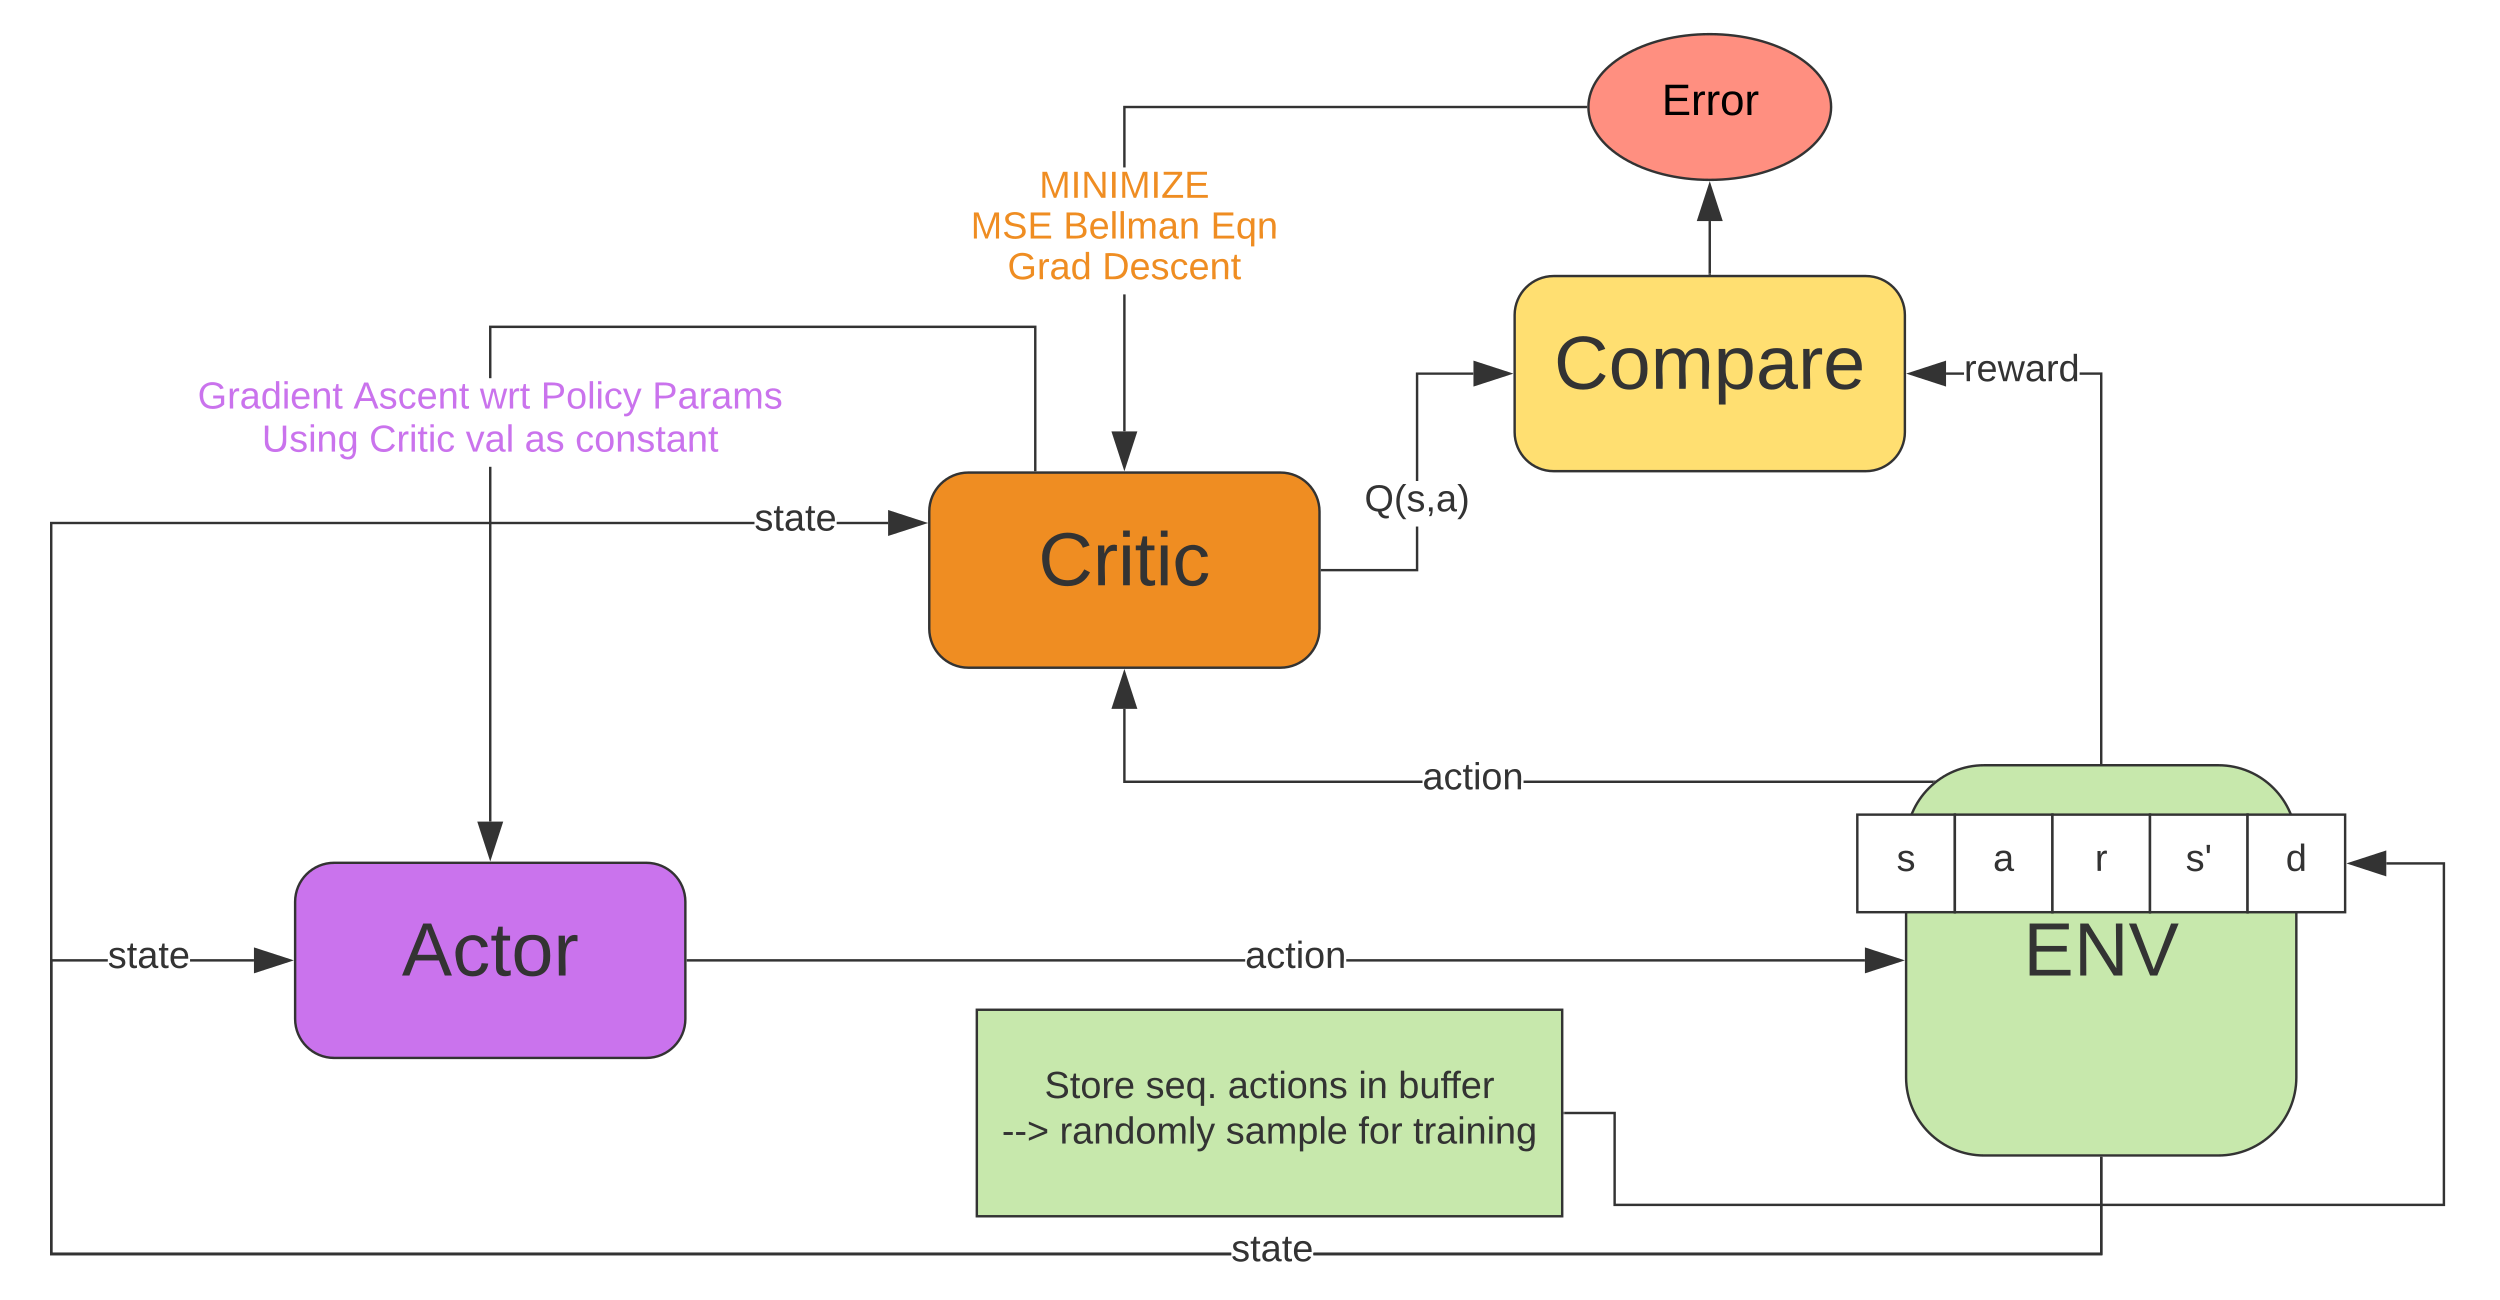 <svg xmlns="http://www.w3.org/2000/svg" xmlns:xlink="http://www.w3.org/1999/xlink" xmlns:lucid="lucid" width="1025" height="533"><g transform="translate(-359 -246)" lucid:page-tab-id="0_0"><path d="M0 0h1760v1360H0z" fill="#fff"/><path d="M496 599.75c-8.84 0-16 7.16-16 16v48c0 8.84 7.16 16 16 16h128c8.84 0 16-7.16 16-16v-48c0-8.84-7.16-16-16-16z" stroke="#333" fill="#ca73ed"/><use xlink:href="#a" transform="matrix(1,0,0,1,488,607.75) translate(35.747 38.222)"/><path d="M756 439.75c-8.84 0-16 7.16-16 16v48c0 8.84 7.16 16 16 16h128c8.84 0 16-7.16 16-16v-48c0-8.84-7.16-16-16-16z" stroke="#333" fill="#ef8d22"/><use xlink:href="#b" transform="matrix(1,0,0,1,748,447.75) translate(36.741 38.222)"/><path d="M1172.5 559.75c-17.67 0-32 14.33-32 32v96c0 17.67 14.33 32 32 32h96c17.67 0 32-14.33 32-32v-96c0-17.67-14.33-32-32-32z" stroke="#333" fill="#c7e8ac"/><use xlink:href="#c" transform="matrix(1,0,0,1,1148.5,567.75) translate(40.068 78.222)"/><path d="M403.2 640.25h-22.7v119.5h483.3v1H379.5v-121.5h23.7zm817.8 120.5H897.5v-1H1220v-39h1zm-757.88-120.5h-26.2v-1h26.2z" fill="#333"/><path d="M1221 720.76h-1v-.5h1zM477.88 639.75l-14.26 4.64v-9.3z" fill="#333"/><path d="M479.5 639.75l-16.38 5.32v-10.64zm-15.38 3.95l12.14-3.95-12.14-3.95z" fill="#333"/><use xlink:href="#d" transform="matrix(1,0,0,1,403.207,630.417) translate(0 12.444)"/><path d="M668.34 460.93H380.5V759.5h483.3v1H379.5V459.93h288.84zM1221 760.5H897.5v-1H1220v-38.75h1zM723.12 460.93h-21.08v-1h21.08z" fill="#333"/><path d="M1221 720.76h-1v-.5h1zM737.88 460.43l-14.26 4.63v-9.27z" fill="#333"/><path d="M739.5 460.43l-16.38 5.32V455.1zm-15.38 3.94l12.14-3.94-12.14-3.95z" fill="#333"/><use xlink:href="#d" transform="matrix(1,0,0,1,863.801,750.667) translate(0 12.444)"/><use xlink:href="#d" transform="matrix(1,0,0,1,668.339,451.093) translate(0 12.444)"/><path d="M996 359.18c-8.84 0-16 7.16-16 16v48c0 8.83 7.16 16 16 16h128c8.84 0 16-7.17 16-16v-48c0-8.84-7.16-16-16-16z" stroke="#333" fill="#ffdf71"/><use xlink:href="#e" transform="matrix(1,0,0,1,988,367.177) translate(8.179 38.222)"/><path d="M1221 558.75h-1V399.68h-8.35v-1h9.35zm-64.12-159.07v-1h7.37v1zM1221 559.25h-1v-.5h1zM1156.38 403.8l-14.26-4.62 14.26-4.64z" fill="#333"/><path d="M1156.88 404.5l-16.38-5.32 16.38-5.33zm-13.14-5.32l12.14 3.94v-7.9z" fill="#333"/><use xlink:href="#f" transform="matrix(1,0,0,1,1164.248,389.843) translate(0 12.444)"/><path d="M940.5 480.25H901v-1h38.5v-17.38h1zm22.62-80.57H940.5v43.53h-1V398.7h23.62zM901 480.25h-.5v-1h.5zM977.88 399.18l-14.26 4.63v-9.26z" fill="#333"/><path d="M979.5 399.18l-16.38 5.32v-10.65zm-15.38 3.94l12.14-3.94-12.14-3.95z" fill="#333"/><use xlink:href="#g" transform="matrix(1,0,0,1,918.438,443.206) translate(0 12.444)"/><path d="M1060 358.18v-21.55" stroke="#333" fill="none"/><path d="M1060.5 358.68h-1v-.52h1z" fill="#333"/><path d="M1060 321.87l4.64 14.26h-9.28z" stroke="#333" fill="#333"/><path d="M1109.75 289.88c0 16.5-22.27 29.87-49.75 29.87s-49.75-13.38-49.75-29.88S1032.52 260 1060 260s49.75 13.38 49.75 29.88z" stroke="#333" fill="#ff8f80"/><use xlink:href="#h" transform="matrix(1,0,0,1,1010.25,260) translate(30.08 33.15)"/><path d="M820.5 422.87h-1V366.7h1zm188.75-132.5H820.5v24.28h-1v-25.27h189.75z" fill="#333"/><path d="M1009.75 289.87l.02.5h-.53v-1h.53zM820 437.63l-4.64-14.26h9.28z" fill="#333"/><path d="M820 439.25l-5.32-16.38h10.64zm-3.95-15.38L820 436l3.95-12.13z" fill="#333"/><use xlink:href="#i" transform="matrix(1,0,0,1,785.086,314.653) translate(0 12.444)"/><use xlink:href="#j" transform="matrix(1,0,0,1,757,331.343) translate(0 12.444)"/><use xlink:href="#k" transform="matrix(1,0,0,1,757,331.343) translate(37.981 12.444)"/><use xlink:href="#l" transform="matrix(1,0,0,1,757,331.343) translate(98.346 12.444)"/><use xlink:href="#m" transform="matrix(1,0,0,1,772.08,348.033) translate(0 12.444)"/><use xlink:href="#n" transform="matrix(1,0,0,1,772.08,348.033) translate(38.846 12.444)"/><path d="M560.5 582.87h-1V437.4h1zm223.46-144.12h-1V380.5H560.5v20.55h-1V379.5h224.46zM783.96 439.25h-1v-.5h1zM560 597.63l-4.64-14.26h9.28z" fill="#333"/><path d="M560 599.25l-5.32-16.38h10.64zm-3.95-15.38L560 596l3.95-12.13z" fill="#333"/><use xlink:href="#o" transform="matrix(1,0,0,1,440.049,401.049) translate(0 12.444)"/><use xlink:href="#p" transform="matrix(1,0,0,1,440.049,401.049) translate(63.864 12.444)"/><use xlink:href="#q" transform="matrix(1,0,0,1,440.049,401.049) translate(115.716 12.444)"/><use xlink:href="#r" transform="matrix(1,0,0,1,440.049,401.049) translate(140.691 12.444)"/><use xlink:href="#s" transform="matrix(1,0,0,1,440.049,401.049) translate(186.407 12.444)"/><use xlink:href="#t" transform="matrix(1,0,0,1,466.386,418.721) translate(0 12.444)"/><use xlink:href="#u" transform="matrix(1,0,0,1,466.386,418.721) translate(43.988 12.444)"/><use xlink:href="#v" transform="matrix(1,0,0,1,466.386,418.721) translate(83.568 12.444)"/><use xlink:href="#w" transform="matrix(1,0,0,1,466.386,418.721) translate(107.722 12.444)"/><use xlink:href="#x" transform="matrix(1,0,0,1,466.386,418.721) translate(128.463 12.444)"/><path d="M869.53 640.25H641v-1h228.53zm254.1 0H910.96v-1h212.65zM641 640.25h-.5v-1h.5zM1138.38 639.75l-14.26 4.64v-9.3z" fill="#333"/><path d="M1140 639.75l-16.38 5.32v-10.64zm-15.38 3.95l12.14-3.95-12.14-3.95z" fill="#333"/><use xlink:href="#y" transform="matrix(1,0,0,1,869.531,630.417) translate(0 12.444)"/><path d="M1120.5 580h40v40h-40z" stroke="#333" fill="#fff"/><use xlink:href="#z" transform="matrix(1,0,0,1,1125.5,585) translate(11.111 18.069)"/><path d="M1160.5 580h40v40h-40z" stroke="#333" fill="#fff"/><use xlink:href="#A" transform="matrix(1,0,0,1,1165.5,585) translate(10.679 18.069)"/><path d="M1200.5 580h40v40h-40z" stroke="#333" fill="#fff"/><use xlink:href="#B" transform="matrix(1,0,0,1,1205.5,585) translate(12.429 18.069)"/><path d="M1240.5 580h40v40h-40z" stroke="#333" fill="#fff"/><use xlink:href="#C" transform="matrix(1,0,0,1,1245.5,585) translate(9.642 18.069)"/><path d="M1280.5 580h40v40h-40z" stroke="#333" fill="#fff"/><use xlink:href="#D" transform="matrix(1,0,0,1,1285.5,585) translate(10.679 18.069)"/><path d="M759.5 660h240v84.67h-240z" stroke="#333" fill="#c7e8ac"/><g><use xlink:href="#E" transform="matrix(1,0,0,1,764.5,665) translate(22.769 31.194)"/><use xlink:href="#F" transform="matrix(1,0,0,1,764.5,665) translate(64.207 31.194)"/><use xlink:href="#G" transform="matrix(1,0,0,1,764.5,665) translate(97.91 31.194)"/><use xlink:href="#H" transform="matrix(1,0,0,1,764.5,665) translate(151.448 31.194)"/><use xlink:href="#I" transform="matrix(1,0,0,1,764.5,665) translate(167.824 31.194)"/><use xlink:href="#J" transform="matrix(1,0,0,1,764.5,665) translate(5.269 49.861)"/><use xlink:href="#K" transform="matrix(1,0,0,1,764.5,665) translate(28.948 49.861)"/><use xlink:href="#L" transform="matrix(1,0,0,1,764.5,665) translate(97.09 49.861)"/><use xlink:href="#M" transform="matrix(1,0,0,1,764.5,665) translate(151.448 49.861)"/><use xlink:href="#N" transform="matrix(1,0,0,1,764.5,665) translate(173.873 49.861)"/></g><path d="M1000.5 702.33h20.5V740h340V600h-23.62" stroke="#333" fill="none"/><path d="M1000.5 702.83h-.5v-1h.5z" fill="#333"/><path d="M1322.62 600l14.26-4.64v9.28z" stroke="#333" fill="#333"/><path d="M820.5 566.02h121.72v1H819.5v-30.4h1zm331.15 0v1h-168v-1z" fill="#333"/><path d="M1151.63 566.96v-.94h1.1zM824.64 536.13h-9.28l4.64-14.26z" fill="#333"/><path d="M825.32 536.63h-10.64l5.32-16.38zm-9.27-1h7.9L820 523.5z" fill="#333"/><g><use xlink:href="#y" transform="matrix(1,0,0,1,942.218,557.191) translate(0 12.444)"/></g><defs><path fill="#333" d="M205 0l-28-72H64L36 0H1l101-248h38L239 0h-34zm-38-99l-47-123c-12 45-31 82-46 123h93" id="O"/><path fill="#333" d="M96-169c-40 0-48 33-48 73s9 75 48 75c24 0 41-14 43-38l32 2c-6 37-31 61-74 61-59 0-76-41-82-99-10-93 101-131 147-64 4 7 5 14 7 22l-32 3c-4-21-16-35-41-35" id="P"/><path fill="#333" d="M59-47c-2 24 18 29 38 22v24C64 9 27 4 27-40v-127H5v-23h24l9-43h21v43h35v23H59v120" id="Q"/><path fill="#333" d="M100-194c62-1 85 37 85 99 1 63-27 99-86 99S16-35 15-95c0-66 28-99 85-99zM99-20c44 1 53-31 53-75 0-43-8-75-51-75s-53 32-53 75 10 74 51 75" id="R"/><path fill="#333" d="M114-163C36-179 61-72 57 0H25l-1-190h30c1 12-1 29 2 39 6-27 23-49 58-41v29" id="S"/><g id="a"><use transform="matrix(0.086,0,0,0.086,0,0)" xlink:href="#O"/><use transform="matrix(0.086,0,0,0.086,20.741,0)" xlink:href="#P"/><use transform="matrix(0.086,0,0,0.086,36.296,0)" xlink:href="#Q"/><use transform="matrix(0.086,0,0,0.086,44.938,0)" xlink:href="#R"/><use transform="matrix(0.086,0,0,0.086,62.222,0)" xlink:href="#S"/></g><path fill="#333" d="M212-179c-10-28-35-45-73-45-59 0-87 40-87 99 0 60 29 101 89 101 43 0 62-24 78-52l27 14C228-24 195 4 139 4 59 4 22-46 18-125c-6-104 99-153 187-111 19 9 31 26 39 46" id="T"/><path fill="#333" d="M24-231v-30h32v30H24zM24 0v-190h32V0H24" id="U"/><g id="b"><use transform="matrix(0.086,0,0,0.086,0,0)" xlink:href="#T"/><use transform="matrix(0.086,0,0,0.086,22.383,0)" xlink:href="#S"/><use transform="matrix(0.086,0,0,0.086,32.667,0)" xlink:href="#U"/><use transform="matrix(0.086,0,0,0.086,39.494,0)" xlink:href="#Q"/><use transform="matrix(0.086,0,0,0.086,48.136,0)" xlink:href="#U"/><use transform="matrix(0.086,0,0,0.086,54.963,0)" xlink:href="#P"/></g><path fill="#333" d="M30 0v-248h187v28H63v79h144v27H63v87h162V0H30" id="V"/><path fill="#333" d="M190 0L58-211 59 0H30v-248h39L202-35l-2-213h31V0h-41" id="W"/><path fill="#333" d="M137 0h-34L2-248h35l83 218 83-218h36" id="X"/><g id="c"><use transform="matrix(0.086,0,0,0.086,0,0)" xlink:href="#V"/><use transform="matrix(0.086,0,0,0.086,20.741,0)" xlink:href="#W"/><use transform="matrix(0.086,0,0,0.086,43.123,0)" xlink:href="#X"/></g><path fill="#333" d="M135-143c-3-34-86-38-87 0 15 53 115 12 119 90S17 21 10-45l28-5c4 36 97 45 98 0-10-56-113-15-118-90-4-57 82-63 122-42 12 7 21 19 24 35" id="Y"/><path fill="#333" d="M141-36C126-15 110 5 73 4 37 3 15-17 15-53c-1-64 63-63 125-63 3-35-9-54-41-54-24 1-41 7-42 31l-33-3c5-37 33-52 76-52 45 0 72 20 72 64v82c-1 20 7 32 28 27v20c-31 9-61-2-59-35zM48-53c0 20 12 33 32 33 41-3 63-29 60-74-43 2-92-5-92 41" id="Z"/><path fill="#333" d="M100-194c63 0 86 42 84 106H49c0 40 14 67 53 68 26 1 43-12 49-29l28 8c-11 28-37 45-77 45C44 4 14-33 15-96c1-61 26-98 85-98zm52 81c6-60-76-77-97-28-3 7-6 17-6 28h103" id="aa"/><g id="d"><use transform="matrix(0.043,0,0,0.043,0,0)" xlink:href="#Y"/><use transform="matrix(0.043,0,0,0.043,7.778,0)" xlink:href="#Q"/><use transform="matrix(0.043,0,0,0.043,12.099,0)" xlink:href="#Z"/><use transform="matrix(0.043,0,0,0.043,20.741,0)" xlink:href="#Q"/><use transform="matrix(0.043,0,0,0.043,25.062,0)" xlink:href="#aa"/></g><path fill="#333" d="M210-169c-67 3-38 105-44 169h-31v-121c0-29-5-50-35-48C34-165 62-65 56 0H25l-1-190h30c1 10-1 24 2 32 10-44 99-50 107 0 11-21 27-35 58-36 85-2 47 119 55 194h-31v-121c0-29-5-49-35-48" id="ab"/><path fill="#333" d="M115-194c55 1 70 41 70 98S169 2 115 4C84 4 66-9 55-30l1 105H24l-1-265h31l2 30c10-21 28-34 59-34zm-8 174c40 0 45-34 45-75s-6-73-45-74c-42 0-51 32-51 76 0 43 10 73 51 73" id="ac"/><g id="e"><use transform="matrix(0.086,0,0,0.086,0,0)" xlink:href="#T"/><use transform="matrix(0.086,0,0,0.086,22.383,0)" xlink:href="#R"/><use transform="matrix(0.086,0,0,0.086,39.667,0)" xlink:href="#ab"/><use transform="matrix(0.086,0,0,0.086,65.506,0)" xlink:href="#ac"/><use transform="matrix(0.086,0,0,0.086,82.79,0)" xlink:href="#Z"/><use transform="matrix(0.086,0,0,0.086,100.074,0)" xlink:href="#S"/><use transform="matrix(0.086,0,0,0.086,110.358,0)" xlink:href="#aa"/></g><path fill="#333" d="M206 0h-36l-40-164L89 0H53L-1-190h32L70-26l43-164h34l41 164 42-164h31" id="ad"/><path fill="#333" d="M85-194c31 0 48 13 60 33l-1-100h32l1 261h-30c-2-10 0-23-3-31C134-8 116 4 85 4 32 4 16-35 15-94c0-66 23-100 70-100zm9 24c-40 0-46 34-46 75 0 40 6 74 45 74 42 0 51-32 51-76 0-42-9-74-50-73" id="ae"/><g id="f"><use transform="matrix(0.043,0,0,0.043,0,0)" xlink:href="#S"/><use transform="matrix(0.043,0,0,0.043,5.142,0)" xlink:href="#aa"/><use transform="matrix(0.043,0,0,0.043,13.784,0)" xlink:href="#ad"/><use transform="matrix(0.043,0,0,0.043,24.975,0)" xlink:href="#Z"/><use transform="matrix(0.043,0,0,0.043,33.617,0)" xlink:href="#S"/><use transform="matrix(0.043,0,0,0.043,38.759,0)" xlink:href="#ae"/></g><path fill="#333" d="M140-251c81 0 123 46 123 126C263-53 228-8 163 1c7 30 30 48 69 40v23c-55 16-95-15-103-61C56-3 17-48 17-125c0-80 42-126 123-126zm0 227c63 0 89-41 89-101s-29-99-89-99c-61 0-89 39-89 99S79-25 140-24" id="af"/><path fill="#333" d="M87 75C49 33 22-17 22-94c0-76 28-126 65-167h31c-38 41-64 92-64 168S80 34 118 75H87" id="ag"/><path fill="#333" d="M68-38c1 34 0 65-14 84H32c9-13 17-26 17-46H33v-38h35" id="ah"/><path fill="#333" d="M33-261c38 41 65 92 65 168S71 34 33 75H2C39 34 66-17 66-93S39-220 2-261h31" id="ai"/><g id="g"><use transform="matrix(0.043,0,0,0.043,0,0)" xlink:href="#af"/><use transform="matrix(0.043,0,0,0.043,12.099,0)" xlink:href="#ag"/><use transform="matrix(0.043,0,0,0.043,17.241,0)" xlink:href="#Y"/><use transform="matrix(0.043,0,0,0.043,25.019,0)" xlink:href="#ah"/><use transform="matrix(0.043,0,0,0.043,29.34,0)" xlink:href="#Z"/><use transform="matrix(0.043,0,0,0.043,37.981,0)" xlink:href="#ai"/></g><path d="M30 0v-248h187v28H63v79h144v27H63v87h162V0H30" id="aj"/><path d="M114-163C36-179 61-72 57 0H25l-1-190h30c1 12-1 29 2 39 6-27 23-49 58-41v29" id="ak"/><path d="M100-194c62-1 85 37 85 99 1 63-27 99-86 99S16-35 15-95c0-66 28-99 85-99zM99-20c44 1 53-31 53-75 0-43-8-75-51-75s-53 32-53 75 10 74 51 75" id="al"/><g id="h"><use transform="matrix(0.05,0,0,0.05,0,0)" xlink:href="#aj"/><use transform="matrix(0.05,0,0,0.05,12,0)" xlink:href="#ak"/><use transform="matrix(0.05,0,0,0.05,17.95,0)" xlink:href="#ak"/><use transform="matrix(0.05,0,0,0.05,23.9,0)" xlink:href="#al"/><use transform="matrix(0.05,0,0,0.05,33.9,0)" xlink:href="#ak"/></g><path fill="#ef8d22" d="M240 0l2-218c-23 76-54 145-80 218h-23L58-218 59 0H30v-248h44l77 211c21-75 51-140 76-211h43V0h-30" id="am"/><path fill="#ef8d22" d="M33 0v-248h34V0H33" id="an"/><path fill="#ef8d22" d="M190 0L58-211 59 0H30v-248h39L202-35l-2-213h31V0h-41" id="ao"/><path fill="#ef8d22" d="M209 0H11v-25l151-195H24v-28h176v25L50-27h159V0" id="ap"/><path fill="#ef8d22" d="M30 0v-248h187v28H63v79h144v27H63v87h162V0H30" id="aq"/><g id="i"><use transform="matrix(0.043,0,0,0.043,0,0)" xlink:href="#am"/><use transform="matrix(0.043,0,0,0.043,12.92,0)" xlink:href="#an"/><use transform="matrix(0.043,0,0,0.043,17.241,0)" xlink:href="#ao"/><use transform="matrix(0.043,0,0,0.043,28.432,0)" xlink:href="#an"/><use transform="matrix(0.043,0,0,0.043,32.753,0)" xlink:href="#am"/><use transform="matrix(0.043,0,0,0.043,45.673,0)" xlink:href="#an"/><use transform="matrix(0.043,0,0,0.043,49.994,0)" xlink:href="#ap"/><use transform="matrix(0.043,0,0,0.043,59.457,0)" xlink:href="#aq"/></g><path fill="#ef8d22" d="M185-189c-5-48-123-54-124 2 14 75 158 14 163 119 3 78-121 87-175 55-17-10-28-26-33-46l33-7c5 56 141 63 141-1 0-78-155-14-162-118-5-82 145-84 179-34 5 7 8 16 11 25" id="ar"/><g id="j"><use transform="matrix(0.043,0,0,0.043,0,0)" xlink:href="#am"/><use transform="matrix(0.043,0,0,0.043,12.92,0)" xlink:href="#ar"/><use transform="matrix(0.043,0,0,0.043,23.29,0)" xlink:href="#aq"/></g><path fill="#ef8d22" d="M160-131c35 5 61 23 61 61C221 17 115-2 30 0v-248c76 3 177-17 177 60 0 33-19 50-47 57zm-97-11c50-1 110 9 110-42 0-47-63-36-110-37v79zm0 115c55-2 124 14 124-45 0-56-70-42-124-44v89" id="as"/><path fill="#ef8d22" d="M100-194c63 0 86 42 84 106H49c0 40 14 67 53 68 26 1 43-12 49-29l28 8c-11 28-37 45-77 45C44 4 14-33 15-96c1-61 26-98 85-98zm52 81c6-60-76-77-97-28-3 7-6 17-6 28h103" id="at"/><path fill="#ef8d22" d="M24 0v-261h32V0H24" id="au"/><path fill="#ef8d22" d="M210-169c-67 3-38 105-44 169h-31v-121c0-29-5-50-35-48C34-165 62-65 56 0H25l-1-190h30c1 10-1 24 2 32 10-44 99-50 107 0 11-21 27-35 58-36 85-2 47 119 55 194h-31v-121c0-29-5-49-35-48" id="av"/><path fill="#ef8d22" d="M141-36C126-15 110 5 73 4 37 3 15-17 15-53c-1-64 63-63 125-63 3-35-9-54-41-54-24 1-41 7-42 31l-33-3c5-37 33-52 76-52 45 0 72 20 72 64v82c-1 20 7 32 28 27v20c-31 9-61-2-59-35zM48-53c0 20 12 33 32 33 41-3 63-29 60-74-43 2-92-5-92 41" id="aw"/><path fill="#ef8d22" d="M117-194c89-4 53 116 60 194h-32v-121c0-31-8-49-39-48C34-167 62-67 57 0H25l-1-190h30c1 10-1 24 2 32 11-22 29-35 61-36" id="ax"/><g id="k"><use transform="matrix(0.043,0,0,0.043,0,0)" xlink:href="#as"/><use transform="matrix(0.043,0,0,0.043,10.37,0)" xlink:href="#at"/><use transform="matrix(0.043,0,0,0.043,19.012,0)" xlink:href="#au"/><use transform="matrix(0.043,0,0,0.043,22.426,0)" xlink:href="#au"/><use transform="matrix(0.043,0,0,0.043,25.84,0)" xlink:href="#av"/><use transform="matrix(0.043,0,0,0.043,38.759,0)" xlink:href="#aw"/><use transform="matrix(0.043,0,0,0.043,47.401,0)" xlink:href="#ax"/></g><path fill="#ef8d22" d="M145-31C134-9 116 4 85 4 32 4 16-35 15-94c0-59 17-99 70-100 32-1 48 14 60 33 0-11-1-24 2-32h30l-1 268h-32zM93-21c41 0 51-33 51-76s-8-73-50-73c-40 0-46 35-46 75s5 74 45 74" id="ay"/><g id="l"><use transform="matrix(0.043,0,0,0.043,0,0)" xlink:href="#aq"/><use transform="matrix(0.043,0,0,0.043,10.37,0)" xlink:href="#ay"/><use transform="matrix(0.043,0,0,0.043,19.012,0)" xlink:href="#ax"/></g><path fill="#ef8d22" d="M143 4C61 4 22-44 18-125c-5-107 100-154 193-111 17 8 29 25 37 43l-32 9c-13-25-37-40-76-40-61 0-88 39-88 99 0 61 29 100 91 101 35 0 62-11 79-27v-45h-74v-28h105v86C228-13 192 4 143 4" id="az"/><path fill="#ef8d22" d="M114-163C36-179 61-72 57 0H25l-1-190h30c1 12-1 29 2 39 6-27 23-49 58-41v29" id="aA"/><path fill="#ef8d22" d="M85-194c31 0 48 13 60 33l-1-100h32l1 261h-30c-2-10 0-23-3-31C134-8 116 4 85 4 32 4 16-35 15-94c0-66 23-100 70-100zm9 24c-40 0-46 34-46 75 0 40 6 74 45 74 42 0 51-32 51-76 0-42-9-74-50-73" id="aB"/><g id="m"><use transform="matrix(0.043,0,0,0.043,0,0)" xlink:href="#az"/><use transform="matrix(0.043,0,0,0.043,12.099,0)" xlink:href="#aA"/><use transform="matrix(0.043,0,0,0.043,17.241,0)" xlink:href="#aw"/><use transform="matrix(0.043,0,0,0.043,25.883,0)" xlink:href="#aB"/></g><path fill="#ef8d22" d="M30-248c118-7 216 8 213 122C240-48 200 0 122 0H30v-248zM63-27c89 8 146-16 146-99s-60-101-146-95v194" id="aC"/><path fill="#ef8d22" d="M135-143c-3-34-86-38-87 0 15 53 115 12 119 90S17 21 10-45l28-5c4 36 97 45 98 0-10-56-113-15-118-90-4-57 82-63 122-42 12 7 21 19 24 35" id="aD"/><path fill="#ef8d22" d="M96-169c-40 0-48 33-48 73s9 75 48 75c24 0 41-14 43-38l32 2c-6 37-31 61-74 61-59 0-76-41-82-99-10-93 101-131 147-64 4 7 5 14 7 22l-32 3c-4-21-16-35-41-35" id="aE"/><path fill="#ef8d22" d="M59-47c-2 24 18 29 38 22v24C64 9 27 4 27-40v-127H5v-23h24l9-43h21v43h35v23H59v120" id="aF"/><g id="n"><use transform="matrix(0.043,0,0,0.043,0,0)" xlink:href="#aC"/><use transform="matrix(0.043,0,0,0.043,11.191,0)" xlink:href="#at"/><use transform="matrix(0.043,0,0,0.043,19.833,0)" xlink:href="#aD"/><use transform="matrix(0.043,0,0,0.043,27.611,0)" xlink:href="#aE"/><use transform="matrix(0.043,0,0,0.043,35.389,0)" xlink:href="#at"/><use transform="matrix(0.043,0,0,0.043,44.031,0)" xlink:href="#ax"/><use transform="matrix(0.043,0,0,0.043,52.673,0)" xlink:href="#aF"/></g><path fill="#ca73ed" d="M143 4C61 4 22-44 18-125c-5-107 100-154 193-111 17 8 29 25 37 43l-32 9c-13-25-37-40-76-40-61 0-88 39-88 99 0 61 29 100 91 101 35 0 62-11 79-27v-45h-74v-28h105v86C228-13 192 4 143 4" id="aG"/><path fill="#ca73ed" d="M114-163C36-179 61-72 57 0H25l-1-190h30c1 12-1 29 2 39 6-27 23-49 58-41v29" id="aH"/><path fill="#ca73ed" d="M141-36C126-15 110 5 73 4 37 3 15-17 15-53c-1-64 63-63 125-63 3-35-9-54-41-54-24 1-41 7-42 31l-33-3c5-37 33-52 76-52 45 0 72 20 72 64v82c-1 20 7 32 28 27v20c-31 9-61-2-59-35zM48-53c0 20 12 33 32 33 41-3 63-29 60-74-43 2-92-5-92 41" id="aI"/><path fill="#ca73ed" d="M85-194c31 0 48 13 60 33l-1-100h32l1 261h-30c-2-10 0-23-3-31C134-8 116 4 85 4 32 4 16-35 15-94c0-66 23-100 70-100zm9 24c-40 0-46 34-46 75 0 40 6 74 45 74 42 0 51-32 51-76 0-42-9-74-50-73" id="aJ"/><path fill="#ca73ed" d="M24-231v-30h32v30H24zM24 0v-190h32V0H24" id="aK"/><path fill="#ca73ed" d="M100-194c63 0 86 42 84 106H49c0 40 14 67 53 68 26 1 43-12 49-29l28 8c-11 28-37 45-77 45C44 4 14-33 15-96c1-61 26-98 85-98zm52 81c6-60-76-77-97-28-3 7-6 17-6 28h103" id="aL"/><path fill="#ca73ed" d="M117-194c89-4 53 116 60 194h-32v-121c0-31-8-49-39-48C34-167 62-67 57 0H25l-1-190h30c1 10-1 24 2 32 11-22 29-35 61-36" id="aM"/><path fill="#ca73ed" d="M59-47c-2 24 18 29 38 22v24C64 9 27 4 27-40v-127H5v-23h24l9-43h21v43h35v23H59v120" id="aN"/><g id="o"><use transform="matrix(0.043,0,0,0.043,0,0)" xlink:href="#aG"/><use transform="matrix(0.043,0,0,0.043,12.099,0)" xlink:href="#aH"/><use transform="matrix(0.043,0,0,0.043,17.241,0)" xlink:href="#aI"/><use transform="matrix(0.043,0,0,0.043,25.883,0)" xlink:href="#aJ"/><use transform="matrix(0.043,0,0,0.043,34.525,0)" xlink:href="#aK"/><use transform="matrix(0.043,0,0,0.043,37.938,0)" xlink:href="#aL"/><use transform="matrix(0.043,0,0,0.043,46.58,0)" xlink:href="#aM"/><use transform="matrix(0.043,0,0,0.043,55.222,0)" xlink:href="#aN"/></g><path fill="#ca73ed" d="M205 0l-28-72H64L36 0H1l101-248h38L239 0h-34zm-38-99l-47-123c-12 45-31 82-46 123h93" id="aO"/><path fill="#ca73ed" d="M135-143c-3-34-86-38-87 0 15 53 115 12 119 90S17 21 10-45l28-5c4 36 97 45 98 0-10-56-113-15-118-90-4-57 82-63 122-42 12 7 21 19 24 35" id="aP"/><path fill="#ca73ed" d="M96-169c-40 0-48 33-48 73s9 75 48 75c24 0 41-14 43-38l32 2c-6 37-31 61-74 61-59 0-76-41-82-99-10-93 101-131 147-64 4 7 5 14 7 22l-32 3c-4-21-16-35-41-35" id="aQ"/><g id="p"><use transform="matrix(0.043,0,0,0.043,0,0)" xlink:href="#aO"/><use transform="matrix(0.043,0,0,0.043,10.37,0)" xlink:href="#aP"/><use transform="matrix(0.043,0,0,0.043,18.148,0)" xlink:href="#aQ"/><use transform="matrix(0.043,0,0,0.043,25.926,0)" xlink:href="#aL"/><use transform="matrix(0.043,0,0,0.043,34.568,0)" xlink:href="#aM"/><use transform="matrix(0.043,0,0,0.043,43.21,0)" xlink:href="#aN"/></g><path fill="#ca73ed" d="M206 0h-36l-40-164L89 0H53L-1-190h32L70-26l43-164h34l41 164 42-164h31" id="aR"/><g id="q"><use transform="matrix(0.043,0,0,0.043,0,0)" xlink:href="#aR"/><use transform="matrix(0.043,0,0,0.043,11.191,0)" xlink:href="#aH"/><use transform="matrix(0.043,0,0,0.043,16.333,0)" xlink:href="#aN"/></g><path fill="#ca73ed" d="M30-248c87 1 191-15 191 75 0 78-77 80-158 76V0H30v-248zm33 125c57 0 124 11 124-50 0-59-68-47-124-48v98" id="aS"/><path fill="#ca73ed" d="M100-194c62-1 85 37 85 99 1 63-27 99-86 99S16-35 15-95c0-66 28-99 85-99zM99-20c44 1 53-31 53-75 0-43-8-75-51-75s-53 32-53 75 10 74 51 75" id="aT"/><path fill="#ca73ed" d="M24 0v-261h32V0H24" id="aU"/><path fill="#ca73ed" d="M179-190L93 31C79 59 56 82 12 73V49c39 6 53-20 64-50L1-190h34L92-34l54-156h33" id="aV"/><g id="r"><use transform="matrix(0.043,0,0,0.043,0,0)" xlink:href="#aS"/><use transform="matrix(0.043,0,0,0.043,10.37,0)" xlink:href="#aT"/><use transform="matrix(0.043,0,0,0.043,19.012,0)" xlink:href="#aU"/><use transform="matrix(0.043,0,0,0.043,22.426,0)" xlink:href="#aK"/><use transform="matrix(0.043,0,0,0.043,25.84,0)" xlink:href="#aQ"/><use transform="matrix(0.043,0,0,0.043,33.617,0)" xlink:href="#aV"/></g><path fill="#ca73ed" d="M210-169c-67 3-38 105-44 169h-31v-121c0-29-5-50-35-48C34-165 62-65 56 0H25l-1-190h30c1 10-1 24 2 32 10-44 99-50 107 0 11-21 27-35 58-36 85-2 47 119 55 194h-31v-121c0-29-5-49-35-48" id="aW"/><g id="s"><use transform="matrix(0.043,0,0,0.043,0,0)" xlink:href="#aS"/><use transform="matrix(0.043,0,0,0.043,10.37,0)" xlink:href="#aI"/><use transform="matrix(0.043,0,0,0.043,19.012,0)" xlink:href="#aH"/><use transform="matrix(0.043,0,0,0.043,24.154,0)" xlink:href="#aI"/><use transform="matrix(0.043,0,0,0.043,32.796,0)" xlink:href="#aW"/><use transform="matrix(0.043,0,0,0.043,45.716,0)" xlink:href="#aP"/></g><path fill="#ca73ed" d="M232-93c-1 65-40 97-104 97C67 4 28-28 28-90v-158h33c8 89-33 224 67 224 102 0 64-133 71-224h33v155" id="aX"/><path fill="#ca73ed" d="M177-190C167-65 218 103 67 71c-23-6-38-20-44-43l32-5c15 47 100 32 89-28v-30C133-14 115 1 83 1 29 1 15-40 15-95c0-56 16-97 71-98 29-1 48 16 59 35 1-10 0-23 2-32h30zM94-22c36 0 50-32 50-73 0-42-14-75-50-75-39 0-46 34-46 75s6 73 46 73" id="aY"/><g id="t"><use transform="matrix(0.043,0,0,0.043,0,0)" xlink:href="#aX"/><use transform="matrix(0.043,0,0,0.043,11.191,0)" xlink:href="#aP"/><use transform="matrix(0.043,0,0,0.043,18.969,0)" xlink:href="#aK"/><use transform="matrix(0.043,0,0,0.043,22.383,0)" xlink:href="#aM"/><use transform="matrix(0.043,0,0,0.043,31.025,0)" xlink:href="#aY"/></g><path fill="#ca73ed" d="M212-179c-10-28-35-45-73-45-59 0-87 40-87 99 0 60 29 101 89 101 43 0 62-24 78-52l27 14C228-24 195 4 139 4 59 4 22-46 18-125c-6-104 99-153 187-111 19 9 31 26 39 46" id="aZ"/><g id="u"><use transform="matrix(0.043,0,0,0.043,0,0)" xlink:href="#aZ"/><use transform="matrix(0.043,0,0,0.043,11.191,0)" xlink:href="#aH"/><use transform="matrix(0.043,0,0,0.043,16.333,0)" xlink:href="#aK"/><use transform="matrix(0.043,0,0,0.043,19.747,0)" xlink:href="#aN"/><use transform="matrix(0.043,0,0,0.043,24.068,0)" xlink:href="#aK"/><use transform="matrix(0.043,0,0,0.043,27.481,0)" xlink:href="#aQ"/></g><path fill="#ca73ed" d="M108 0H70L1-190h34L89-25l56-165h34" id="ba"/><g id="v"><use transform="matrix(0.043,0,0,0.043,0,0)" xlink:href="#ba"/><use transform="matrix(0.043,0,0,0.043,7.778,0)" xlink:href="#aI"/><use transform="matrix(0.043,0,0,0.043,16.42,0)" xlink:href="#aU"/></g><g id="w"><use transform="matrix(0.043,0,0,0.043,0,0)" xlink:href="#aI"/><use transform="matrix(0.043,0,0,0.043,8.642,0)" xlink:href="#aP"/></g><g id="x"><use transform="matrix(0.043,0,0,0.043,0,0)" xlink:href="#aQ"/><use transform="matrix(0.043,0,0,0.043,7.778,0)" xlink:href="#aT"/><use transform="matrix(0.043,0,0,0.043,16.42,0)" xlink:href="#aM"/><use transform="matrix(0.043,0,0,0.043,25.062,0)" xlink:href="#aP"/><use transform="matrix(0.043,0,0,0.043,32.84,0)" xlink:href="#aN"/><use transform="matrix(0.043,0,0,0.043,37.16,0)" xlink:href="#aI"/><use transform="matrix(0.043,0,0,0.043,45.802,0)" xlink:href="#aM"/><use transform="matrix(0.043,0,0,0.043,54.444,0)" xlink:href="#aN"/></g><path fill="#333" d="M117-194c89-4 53 116 60 194h-32v-121c0-31-8-49-39-48C34-167 62-67 57 0H25l-1-190h30c1 10-1 24 2 32 11-22 29-35 61-36" id="bb"/><g id="y"><use transform="matrix(0.043,0,0,0.043,0,0)" xlink:href="#Z"/><use transform="matrix(0.043,0,0,0.043,8.642,0)" xlink:href="#P"/><use transform="matrix(0.043,0,0,0.043,16.42,0)" xlink:href="#Q"/><use transform="matrix(0.043,0,0,0.043,20.741,0)" xlink:href="#U"/><use transform="matrix(0.043,0,0,0.043,24.154,0)" xlink:href="#R"/><use transform="matrix(0.043,0,0,0.043,32.796,0)" xlink:href="#bb"/></g><use transform="matrix(0.043,0,0,0.043,0,0)" xlink:href="#Y" id="z"/><use transform="matrix(0.043,0,0,0.043,0,0)" xlink:href="#Z" id="A"/><use transform="matrix(0.043,0,0,0.043,0,0)" xlink:href="#S" id="B"/><path fill="#333" d="M47-170H22l-4-78h33" id="bc"/><g id="C"><use transform="matrix(0.043,0,0,0.043,0,0)" xlink:href="#Y"/><use transform="matrix(0.043,0,0,0.043,7.778,0)" xlink:href="#bc"/></g><use transform="matrix(0.043,0,0,0.043,0,0)" xlink:href="#ae" id="D"/><path fill="#333" d="M185-189c-5-48-123-54-124 2 14 75 158 14 163 119 3 78-121 87-175 55-17-10-28-26-33-46l33-7c5 56 141 63 141-1 0-78-155-14-162-118-5-82 145-84 179-34 5 7 8 16 11 25" id="bd"/><g id="E"><use transform="matrix(0.043,0,0,0.043,0,0)" xlink:href="#bd"/><use transform="matrix(0.043,0,0,0.043,10.37,0)" xlink:href="#Q"/><use transform="matrix(0.043,0,0,0.043,14.691,0)" xlink:href="#R"/><use transform="matrix(0.043,0,0,0.043,23.333,0)" xlink:href="#S"/><use transform="matrix(0.043,0,0,0.043,28.475,0)" xlink:href="#aa"/></g><path fill="#333" d="M145-31C134-9 116 4 85 4 32 4 16-35 15-94c0-59 17-99 70-100 32-1 48 14 60 33 0-11-1-24 2-32h30l-1 268h-32zM93-21c41 0 51-33 51-76s-8-73-50-73c-40 0-46 35-46 75s5 74 45 74" id="be"/><path fill="#333" d="M33 0v-38h34V0H33" id="bf"/><g id="F"><use transform="matrix(0.043,0,0,0.043,0,0)" xlink:href="#Y"/><use transform="matrix(0.043,0,0,0.043,7.778,0)" xlink:href="#aa"/><use transform="matrix(0.043,0,0,0.043,16.42,0)" xlink:href="#be"/><use transform="matrix(0.043,0,0,0.043,25.062,0)" xlink:href="#bf"/></g><g id="G"><use transform="matrix(0.043,0,0,0.043,0,0)" xlink:href="#Z"/><use transform="matrix(0.043,0,0,0.043,8.642,0)" xlink:href="#P"/><use transform="matrix(0.043,0,0,0.043,16.42,0)" xlink:href="#Q"/><use transform="matrix(0.043,0,0,0.043,20.741,0)" xlink:href="#U"/><use transform="matrix(0.043,0,0,0.043,24.154,0)" xlink:href="#R"/><use transform="matrix(0.043,0,0,0.043,32.796,0)" xlink:href="#bb"/><use transform="matrix(0.043,0,0,0.043,41.438,0)" xlink:href="#Y"/></g><g id="H"><use transform="matrix(0.043,0,0,0.043,0,0)" xlink:href="#U"/><use transform="matrix(0.043,0,0,0.043,3.414,0)" xlink:href="#bb"/></g><path fill="#333" d="M115-194c53 0 69 39 70 98 0 66-23 100-70 100C84 3 66-7 56-30L54 0H23l1-261h32v101c10-23 28-34 59-34zm-8 174c40 0 45-34 45-75 0-40-5-75-45-74-42 0-51 32-51 76 0 43 10 73 51 73" id="bg"/><path fill="#333" d="M84 4C-5 8 30-112 23-190h32v120c0 31 7 50 39 49 72-2 45-101 50-169h31l1 190h-30c-1-10 1-25-2-33-11 22-28 36-60 37" id="bh"/><path fill="#333" d="M101-234c-31-9-42 10-38 44h38v23H63V0H32v-167H5v-23h27c-7-52 17-82 69-68v24" id="bi"/><g id="I"><use transform="matrix(0.043,0,0,0.043,0,0)" xlink:href="#bg"/><use transform="matrix(0.043,0,0,0.043,8.642,0)" xlink:href="#bh"/><use transform="matrix(0.043,0,0,0.043,17.284,0)" xlink:href="#bi"/><use transform="matrix(0.043,0,0,0.043,21.302,0)" xlink:href="#bi"/><use transform="matrix(0.043,0,0,0.043,25.623,0)" xlink:href="#aa"/><use transform="matrix(0.043,0,0,0.043,34.265,0)" xlink:href="#S"/></g><path fill="#333" d="M16-82v-28h88v28H16" id="bj"/><path fill="#333" d="M18-27v-27l151-64-151-65v-27l175 74v36" id="bk"/><g id="J"><use transform="matrix(0.043,0,0,0.043,0,0)" xlink:href="#bj"/><use transform="matrix(0.043,0,0,0.043,5.142,0)" xlink:href="#bj"/><use transform="matrix(0.043,0,0,0.043,10.284,0)" xlink:href="#bk"/></g><path fill="#333" d="M24 0v-261h32V0H24" id="bl"/><path fill="#333" d="M179-190L93 31C79 59 56 82 12 73V49c39 6 53-20 64-50L1-190h34L92-34l54-156h33" id="bm"/><g id="K"><use transform="matrix(0.043,0,0,0.043,0,0)" xlink:href="#S"/><use transform="matrix(0.043,0,0,0.043,5.142,0)" xlink:href="#Z"/><use transform="matrix(0.043,0,0,0.043,13.784,0)" xlink:href="#bb"/><use transform="matrix(0.043,0,0,0.043,22.426,0)" xlink:href="#ae"/><use transform="matrix(0.043,0,0,0.043,31.068,0)" xlink:href="#R"/><use transform="matrix(0.043,0,0,0.043,39.71,0)" xlink:href="#ab"/><use transform="matrix(0.043,0,0,0.043,52.63,0)" xlink:href="#bl"/><use transform="matrix(0.043,0,0,0.043,56.043,0)" xlink:href="#bm"/></g><g id="L"><use transform="matrix(0.043,0,0,0.043,0,0)" xlink:href="#Y"/><use transform="matrix(0.043,0,0,0.043,7.778,0)" xlink:href="#Z"/><use transform="matrix(0.043,0,0,0.043,16.42,0)" xlink:href="#ab"/><use transform="matrix(0.043,0,0,0.043,29.34,0)" xlink:href="#ac"/><use transform="matrix(0.043,0,0,0.043,37.981,0)" xlink:href="#bl"/><use transform="matrix(0.043,0,0,0.043,41.395,0)" xlink:href="#aa"/></g><g id="M"><use transform="matrix(0.043,0,0,0.043,0,0)" xlink:href="#bi"/><use transform="matrix(0.043,0,0,0.043,4.321,0)" xlink:href="#R"/><use transform="matrix(0.043,0,0,0.043,12.963,0)" xlink:href="#S"/></g><path fill="#333" d="M177-190C167-65 218 103 67 71c-23-6-38-20-44-43l32-5c15 47 100 32 89-28v-30C133-14 115 1 83 1 29 1 15-40 15-95c0-56 16-97 71-98 29-1 48 16 59 35 1-10 0-23 2-32h30zM94-22c36 0 50-32 50-73 0-42-14-75-50-75-39 0-46 34-46 75s6 73 46 73" id="bn"/><g id="N"><use transform="matrix(0.043,0,0,0.043,0,0)" xlink:href="#Q"/><use transform="matrix(0.043,0,0,0.043,4.321,0)" xlink:href="#S"/><use transform="matrix(0.043,0,0,0.043,9.463,0)" xlink:href="#Z"/><use transform="matrix(0.043,0,0,0.043,18.105,0)" xlink:href="#U"/><use transform="matrix(0.043,0,0,0.043,21.519,0)" xlink:href="#bb"/><use transform="matrix(0.043,0,0,0.043,30.16,0)" xlink:href="#U"/><use transform="matrix(0.043,0,0,0.043,33.574,0)" xlink:href="#bb"/><use transform="matrix(0.043,0,0,0.043,42.216,0)" xlink:href="#bn"/></g></defs></g></svg>